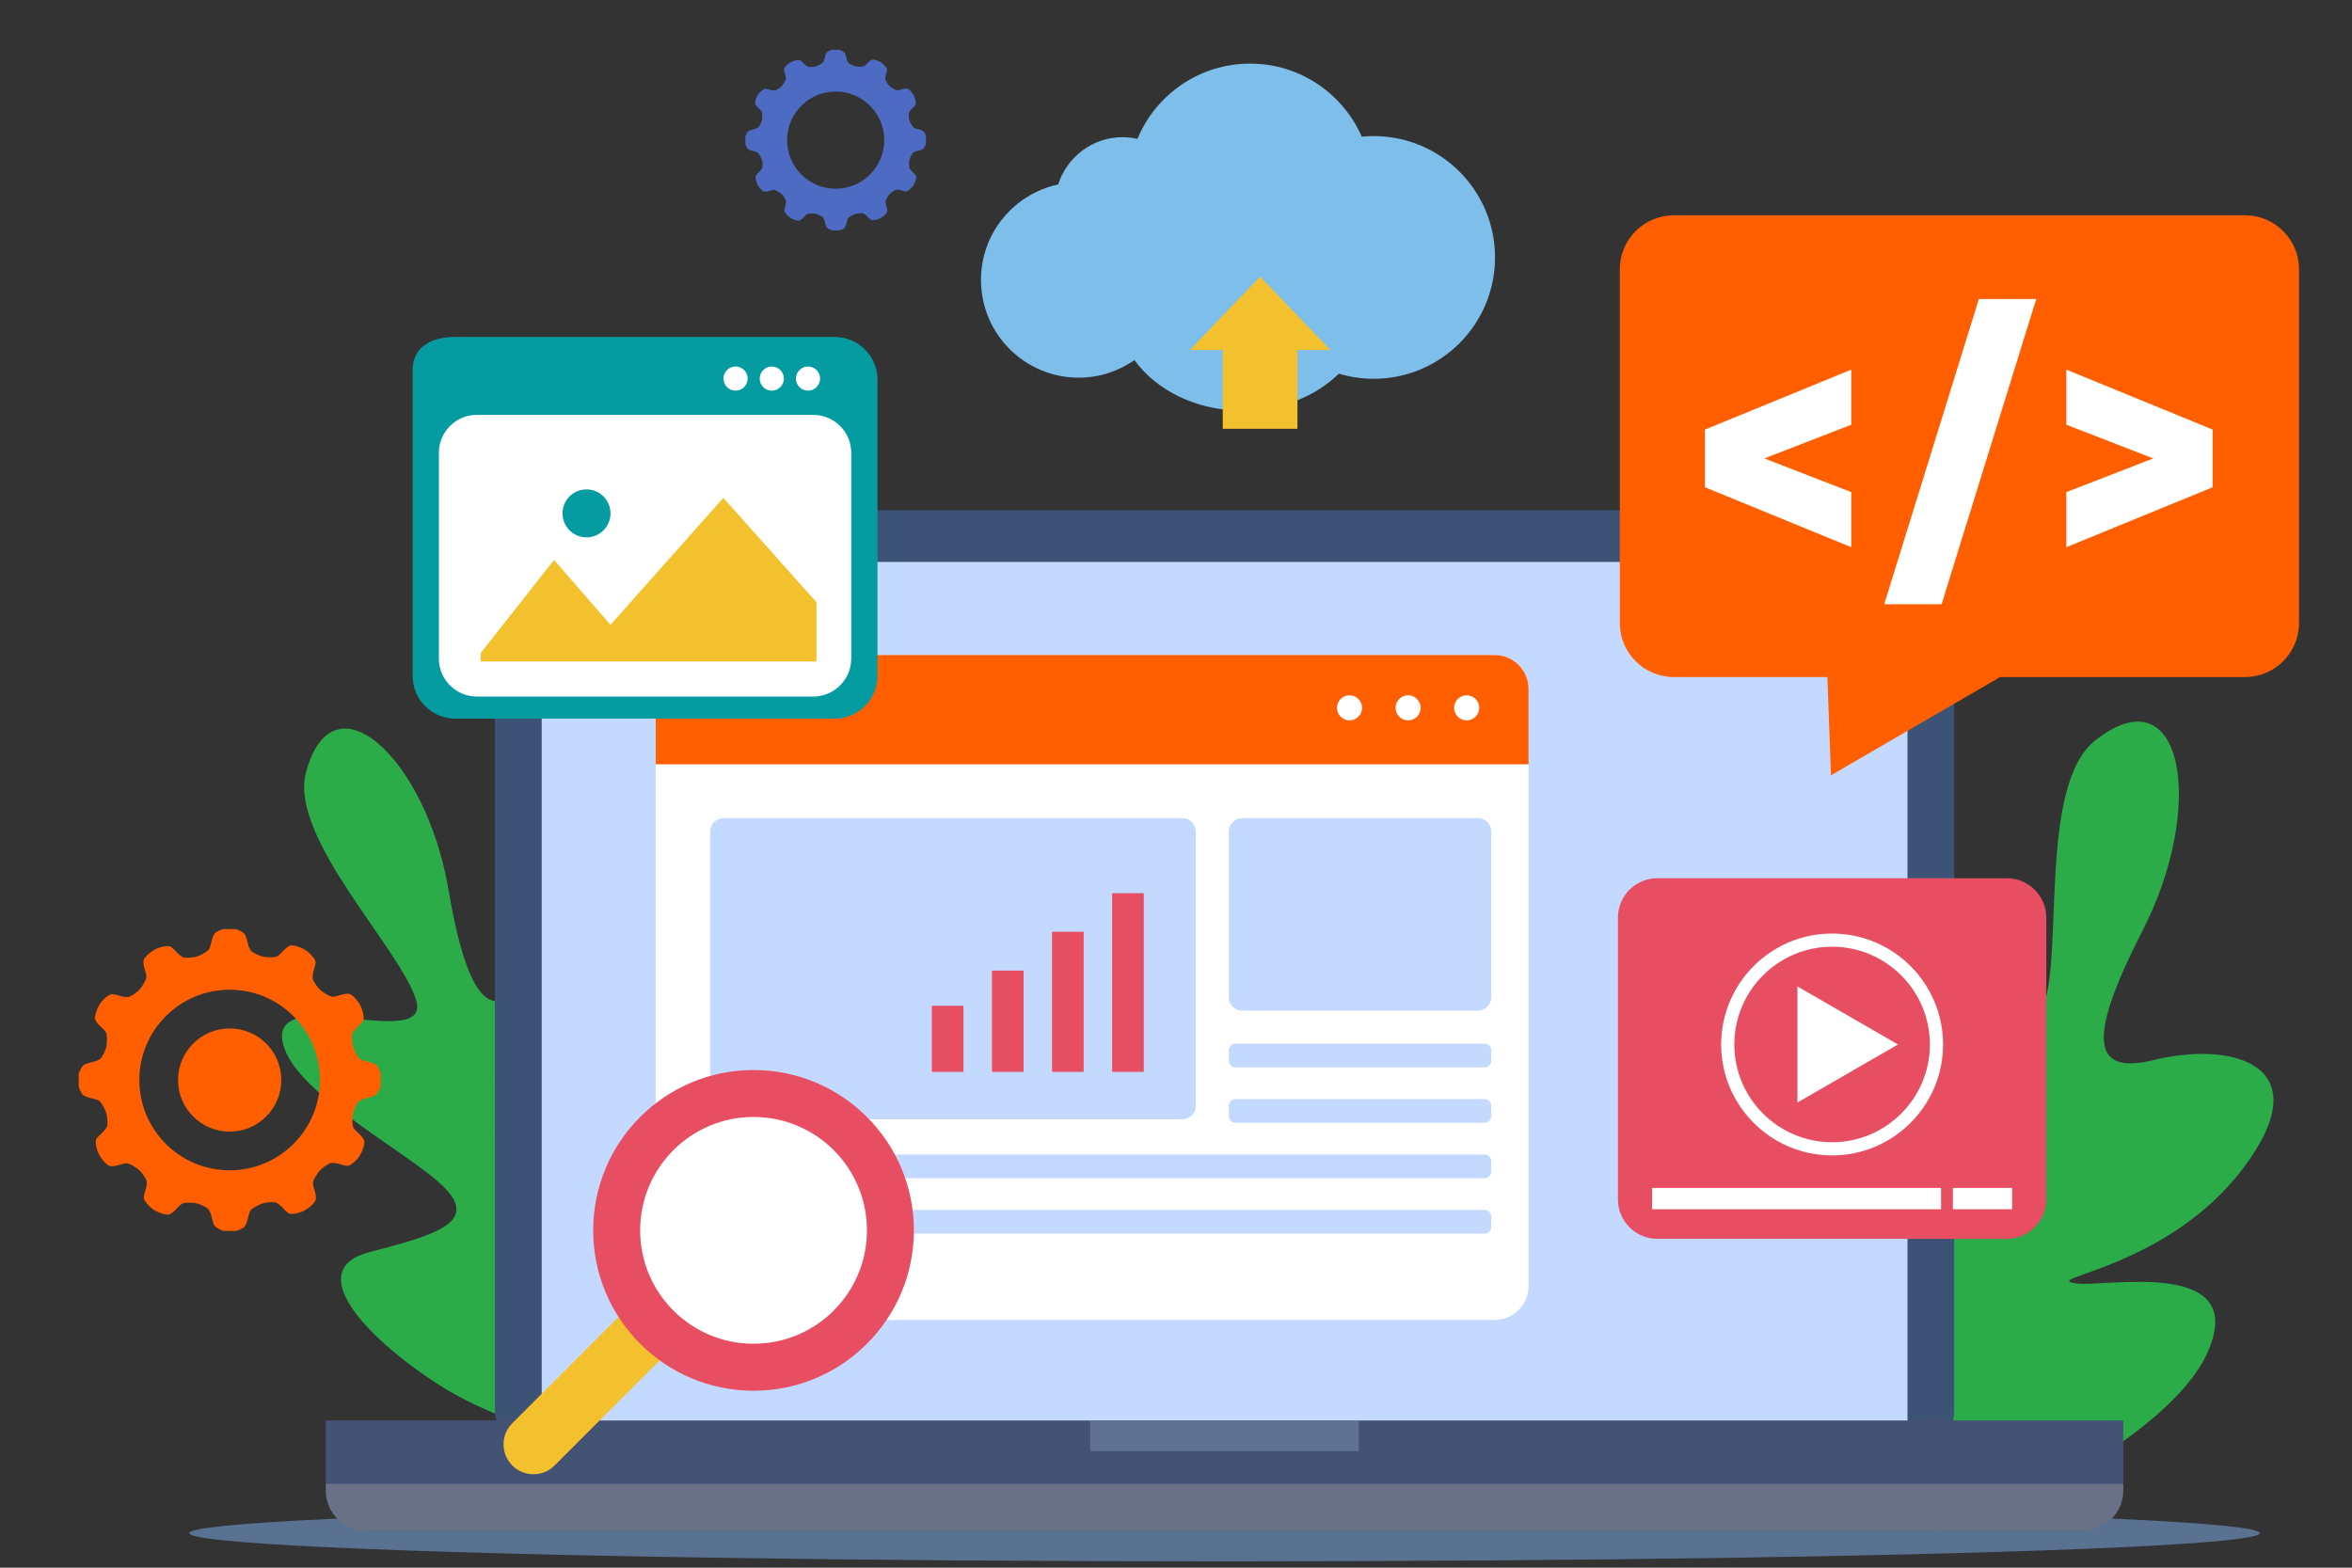 <?xml version="1.0" encoding="utf-8"?>
<!-- Generator: Adobe Illustrator 16.0.0, SVG Export Plug-In . SVG Version: 6.00 Build 0)  -->
<!DOCTYPE svg PUBLIC "-//W3C//DTD SVG 1.1//EN" "http://www.w3.org/Graphics/SVG/1.1/DTD/svg11.dtd">
<svg version="1.1" xmlns="http://www.w3.org/2000/svg" xmlns:xlink="http://www.w3.org/1999/xlink" x="0px" y="0px" width="750px"
	 height="500px" viewBox="0 0 750 500" enable-background="new 0 0 750 500" xml:space="preserve">
<rect x="0" y="0" width="750" height="500" fill="#333333" stroke="none"/>
<g id="BACKGROUND">
</g>
<g id="OBJECTS">
	<g>
		<g>
			<g>
				<g>
					<g>
						<path fill="#2BAC49" d="M618.452,488.307c-1.361,0.423-29.21-30.787-39.475-58.812c-10.258-28.019-13.021-58.411,8.293-49.731
							c21.312,8.688,36.12,14.573,33.751-2.401c-2.368-16.97-23.095-58.771-13.624-73.773c9.474-15,37.925,34.106,44.239,17.139
							c6.316-16.974-1.53-70.419,16.542-84.63c27.863-21.914,35.508,20.846,15.003,60.786c-18.502,36.027-15.271,45.83,3.666,41.189
							c25.003-6.122,53.166,1.432,28.695,34.194c-24.47,32.761-66.297,35.403-53.284,37.101c9.078,1.182,55.692-8.484,41.442,22.496
							C694.627,451.599,657.521,476.07,618.452,488.307z"/>
						<path opacity="0.4" fill="#2BAC49" d="M637.101,375.483c-1.478-5.94-15.055-37.916-4.343-26.184
							c10.715,11.735,11.228,29.088,13.777,20.41c2.553-8.675,15.032-46.623,15.309-29.595c0.185,11.2-14.799,35.21-11.226,35.717
							c3.571,0.513,41.644-11.427,28.574-3.061c-10.496,6.723-27.445,7.932-32.548,14.563c-5.109,6.633-14.492,36.099-13.35,40.479
							c1.804,6.912,26.507-8.605,19.364,1.089c-7.146,9.697-21.305,17.603-26.403,21.176c-5.103,3.575-7.51-2.971-9.826-16.073
							c-4.829-27.313,2.243-30.211,4.877-19.321C627.014,438.278,640.764,390.254,637.101,375.483z"/>
					</g>
					<g>
						<path fill="#2BAC49" d="M201.968,463.192c-0.781,1.082-39.169-6.656-62.594-21.886
							c-23.422-15.226-42.562-36.439-21.726-41.908c20.849-5.462,35.245-9.37,23.938-20.76
							c-11.303-11.376-50.309-31.046-51.639-47.601c-1.327-16.56,47.565,4.247,42.763-12.013
							c-4.798-16.26-40.692-51.89-35.137-72.683c8.564-32.062,38.301-4.325,45.374,37.106c6.376,37.382,14.3,42.905,25.879,28.798
							c15.294-18.627,40.633-28.785,40.701,9.498c0.069,38.28-29.776,63.75-19.08,57.714c7.467-4.209,36.954-37.631,43.68-6.421
							C238.414,392.918,224.364,432.084,201.968,463.192z"/>
						<path opacity="0.4" fill="#2BAC49" d="M152.577,368.211c-4.443-3.625-32.575-19.951-17.96-17.179
							c14.619,2.774,24.747,15.482,21.787,7.552c-2.961-7.931-14.927-43.365-5.155-30.765c6.429,8.287,8.685,34.686,11.649,33.058
							c2.968-1.62,24.775-31.948,19.687-18.341c-4.087,10.935-16.105,21.355-16.205,29.188c-0.097,7.837,9.42,35.18,12.735,37.817
							c5.233,4.166,15.024-21.331,15.115-10.057c0.097,11.275-6.072,25.149-7.884,30.69c-1.818,5.542-7.293,1.989-16.387-6.522
							c-18.955-17.744-15.286-23.891-7.197-17.213C180.285,420.912,163.615,377.215,152.577,368.211z"/>
					</g>
				</g>
				<g>
					<g>
						<ellipse opacity="0.5" fill="#80B2F0" cx="390.481" cy="488.983" rx="330.121" ry="9.004"/>
						<g>
							<g>
								<g>
									<path fill="#3D5376" d="M623.145,449.844c0,7.029-5.755,12.783-12.785,12.783H170.605c-7.025,0-12.783-5.754-12.783-12.783
										v-274.29c0-7.028,5.758-12.786,12.783-12.786h439.754c7.03,0,12.785,5.757,12.785,12.786V449.844z"/>
									<rect x="172.74" y="179.229" fill="#C4D9FF" width="435.488" height="283.397"/>
									<path fill="#445275" d="M103.891,453.038v22.375c0,7.027,5.75,12.785,12.786,12.785h547.617
										c7.029,0,12.778-5.758,12.778-12.789v-22.371H103.891z"/>
									<rect x="347.666" y="453.038" fill="#607191" width="85.631" height="9.793"/>
									<path opacity="0.4" fill="#A0A0A0" d="M103.891,475.413c0,7.027,5.75,12.785,12.786,12.785h547.617
										c7.029,0,12.778-5.758,12.778-12.789v-2.125H103.891V475.413z"/>
								</g>
							</g>
							<polygon opacity="0.4" fill="#C4D9FF" points="608.229,179.229 608.229,453.038 172.74,453.038 							"/>
						</g>
					</g>
					<g>
						<g>
							<path fill="#FEFFFE" d="M487.429,410.22c0,5.933-4.853,10.784-10.787,10.784h-256.76c-5.932,0-10.789-4.852-10.789-10.784
								V219.707c0-5.933,4.857-10.787,10.789-10.787h256.76c5.935,0,10.787,4.854,10.787,10.787V410.22z"/>
							<g>
								<g>
									<path fill="#C4D9FF" d="M475.535,318.062c0,2.356-1.928,4.284-4.284,4.284h-75.127c-2.356,0-4.284-1.928-4.284-4.284
										v-52.836c0-2.356,1.928-4.284,4.284-4.284h75.127c2.356,0,4.284,1.928,4.284,4.284V318.062z"/>
								</g>
								<g>
									<path fill="#C4D9FF" d="M381.318,352.696c0,2.356-1.928,4.284-4.284,4.284H230.719c-2.356,0-4.284-1.928-4.284-4.284
										v-87.471c0-2.356,1.928-4.284,4.284-4.284h146.315c2.356,0,4.284,1.928,4.284,4.284V352.696z"/>
								</g>
								<g>
									<g>
										<path fill="#C4D9FF" d="M475.535,338.288c0,1.178-0.964,2.142-2.142,2.142h-79.412c-1.178,0-2.142-0.964-2.142-2.142
											v-3.283c0-1.178,0.964-2.142,2.142-2.142h79.412c1.178,0,2.142,0.964,2.142,2.142V338.288z"/>
									</g>
									<g>
										<path fill="#C4D9FF" d="M475.535,355.963c0,1.178-0.964,2.142-2.142,2.142h-79.412c-1.178,0-2.142-0.964-2.142-2.142
											v-3.285c0-1.178,0.964-2.142,2.142-2.142h79.412c1.178,0,2.142,0.964,2.142,2.142V355.963z"/>
									</g>
									<g>
										<path fill="#C4D9FF" d="M475.535,373.638c0,1.178-0.964,2.142-2.142,2.142H227.577c-1.178,0-2.142-0.964-2.142-2.142
											v-3.285c0-1.178,0.964-2.142,2.142-2.142h245.817c1.178,0,2.142,0.964,2.142,2.142V373.638z"/>
									</g>
									<g>
										<path fill="#C4D9FF" d="M475.535,391.314c0,1.178-0.964,2.142-2.142,2.142H227.577c-1.178,0-2.142-0.964-2.142-2.142
											v-3.289c0-1.178,0.964-2.142,2.142-2.142h245.817c1.178,0,2.142,0.964,2.142,2.142V391.314z"/>
									</g>
								</g>
							</g>
							<path fill="#FF5F00" d="M476.642,208.92h-256.76c-5.932,0-10.789,4.854-10.789,10.787v24.056h278.336v-24.056
								C487.429,213.773,482.576,208.92,476.642,208.92z"/>
							<g>
								<path fill="#FFFFFF" d="M434.337,225.757c0,2.209-1.788,4.001-4.002,4.001c-2.207,0-4.001-1.792-4.001-4.001
									c0-2.21,1.794-4.002,4.001-4.002C432.549,221.755,434.337,223.547,434.337,225.757z"/>
								<path fill="#FFFFFF" d="M453.018,225.757c0,2.209-1.788,4.001-4.001,4.001c-2.209,0-4.002-1.792-4.002-4.001
									c0-2.21,1.793-4.002,4.002-4.002C451.229,221.755,453.018,223.547,453.018,225.757z"/>
								<circle fill="#FFFFFF" cx="467.696" cy="225.757" r="4.003"/>
							</g>
						</g>
						<g>
							<rect x="297.14" y="320.781" fill="#E74E62" width="10.088" height="21.082"/>
							<rect x="316.308" y="309.568" fill="#E74E62" width="10.087" height="32.295"/>
							<rect x="335.47" y="297.174" fill="#E74E62" width="10.089" height="44.689"/>
							<rect x="354.636" y="284.873" fill="#E74E62" width="10.086" height="56.99"/>
						</g>
					</g>
				</g>
			</g>
			<g>
				<g>
					<path fill="#E74E62" d="M652.515,382.575c0,6.894-5.643,12.537-12.541,12.537H528.463c-6.898,0-12.54-5.644-12.54-12.537
						v-89.934c0-6.896,5.642-12.542,12.54-12.542h111.511c6.898,0,12.541,5.646,12.541,12.542V382.575z"/>
					<g>
						<g>
							<g>
								<path fill="#FFFFFF" d="M584.217,368.51c-19.51,0-35.378-15.872-35.378-35.382c0-19.511,15.868-35.383,35.378-35.383
									c19.513,0,35.383,15.872,35.383,35.383C619.6,352.638,603.729,368.51,584.217,368.51z M584.217,301.947
									c-17.19,0-31.178,13.99-31.178,31.181c0,17.188,13.987,31.178,31.178,31.178c17.191,0,31.182-13.989,31.182-31.178
									C615.398,315.938,601.408,301.947,584.217,301.947z"/>
							</g>
							<polygon fill="#FFFFFF" points="573.162,314.618 605.218,333.128 573.162,351.637 							"/>
						</g>
						<g>
							<rect x="526.818" y="378.88" fill="#FFFFFF" width="92.142" height="6.798"/>
							<rect x="622.731" y="378.88" fill="#FFFFFF" width="18.884" height="6.798"/>
						</g>
					</g>
				</g>
				<g>
					<g>
						<path fill="#4E6BC3" d="M295.271,43.46c-0.024-0.218-0.293-0.833-0.599-1.366c-0.305-0.533-1.735-0.889-1.828-0.882
							c-0.093,0.006-0.66-0.157-1.259-0.362c-0.6-0.206-1.433-1.935-1.586-2.513c-0.154-0.579-0.242-1.571-0.195-2.204
							c0.047-0.633,1.144-1.678,1.229-1.72s0.468-0.458,0.85-0.926c0.382-0.467-0.103-2.349-0.465-2.972l-0.253-0.436
							c-0.363-0.624-1.082-1.394-1.599-1.712c-0.517-0.318-1.917,0.079-1.994,0.13s-0.649,0.193-1.273,0.315
							c-0.623,0.122-2.213-0.953-2.636-1.375c-0.423-0.422-0.998-1.234-1.275-1.806c-0.278-0.571,0.148-2.022,0.199-2.097
							c0.05-0.074,0.173-0.625,0.273-1.225c0.1-0.599-1.246-1.999-1.871-2.36l-0.438-0.254c-0.625-0.361-1.629-0.678-2.232-0.703
							c-0.604-0.025-1.616,1.018-1.659,1.102c-0.042,0.084-0.469,0.496-0.948,0.915c-0.479,0.419-2.391,0.291-2.971,0.14
							c-0.58-0.151-1.485-0.565-2.011-0.921c-0.526-0.356-0.884-1.822-0.878-1.917s-0.161-0.643-0.373-1.22
							c-0.211-0.577-1.628-1.171-1.804-1.188c0,0,0,0-1.201,0c-1.229,0-1.229,0-1.229,0c-0.217,0.022-0.831,0.291-1.364,0.597
							c-0.533,0.306-0.888,1.735-0.881,1.827s-0.156,0.658-0.362,1.258s-1.932,1.431-2.511,1.586
							c-0.579,0.155-1.573,0.243-2.208,0.195c-0.635-0.047-1.675-1.145-1.718-1.229c-0.043-0.084-0.459-0.466-0.925-0.848
							s-2.343,0.101-2.966,0.464l-0.439,0.256c-0.623,0.364-1.394,1.084-1.713,1.601c-0.319,0.516,0.078,1.917,0.127,1.991
							c0.049,0.074,0.19,0.645,0.313,1.268c0.122,0.623-0.95,2.21-1.372,2.635c-0.422,0.424-1.235,1-1.808,1.278
							c-0.572,0.278-2.018-0.151-2.094-0.201c-0.076-0.05-0.629-0.173-1.229-0.272c-0.6-0.1-1.997,1.248-2.358,1.873l-0.254,0.44
							c-0.361,0.625-0.677,1.629-0.702,2.232c-0.024,0.603,1.018,1.615,1.104,1.656c0.086,0.042,0.5,0.467,0.917,0.946
							c0.418,0.479,0.286,2.394,0.133,2.973s-0.567,1.485-0.922,2.013c-0.354,0.527-1.824,0.878-1.918,0.873
							c-0.094-0.006-0.641,0.163-1.217,0.374c-0.576,0.212-1.174,1.633-1.192,1.815c0,0,0,0,0,1.189c0,1.232,0,1.232,0,1.232
							c0.021,0.217,0.29,0.83,0.596,1.362c0.307,0.532,1.735,0.886,1.829,0.88c0.093-0.006,0.66,0.158,1.26,0.363
							c0.6,0.205,1.435,1.934,1.589,2.515c0.155,0.582,0.243,1.576,0.196,2.211c-0.046,0.634-1.145,1.676-1.229,1.72
							c-0.084,0.043-0.467,0.459-0.85,0.925c-0.383,0.465,0.1,2.344,0.463,2.967l0.254,0.437c0.363,0.624,1.084,1.394,1.602,1.712
							c0.518,0.318,1.922-0.076,1.997-0.126c0.074-0.05,0.646-0.192,1.27-0.315c0.624-0.124,2.211,0.951,2.635,1.372
							c0.424,0.42,0.998,1.232,1.276,1.804s-0.149,2.021-0.198,2.097c-0.049,0.076-0.171,0.627-0.271,1.225
							c-0.1,0.598,1.248,2,1.874,2.359l0.432,0.248c0.625,0.359,1.631,0.676,2.234,0.702c0.604,0.026,1.619-1.016,1.661-1.102
							c0.042-0.085,0.468-0.497,0.946-0.915c0.479-0.418,2.396-0.288,2.974-0.136c0.578,0.152,1.481,0.566,2.008,0.921
							c0.526,0.354,0.878,1.822,0.874,1.915s0.166,0.641,0.377,1.218c0.211,0.577,1.626,1.175,1.801,1.192c0,0,0,0,1.189,0
							c1.237,0,1.237,0,1.237,0c0.218-0.023,0.833-0.292,1.366-0.599s0.887-1.732,0.881-1.825s0.158-0.66,0.365-1.259
							s1.933-1.433,2.51-1.587s1.567-0.242,2.202-0.196c0.634,0.046,1.678,1.145,1.72,1.23s0.459,0.468,0.925,0.851
							c0.467,0.383,2.346-0.105,2.97-0.468l0.433-0.252c0.624-0.363,1.395-1.083,1.713-1.599c0.319-0.516-0.073-1.918-0.123-1.992
							s-0.19-0.645-0.312-1.269s0.946-2.216,1.368-2.639s1.236-0.996,1.809-1.273c0.572-0.278,2.02,0.148,2.096,0.198
							c0.076,0.051,0.628,0.174,1.227,0.273c0.599,0.1,1.996-1.245,2.356-1.87l0.254-0.439c0.361-0.625,0.677-1.629,0.703-2.231
							c0.026-0.603-1.018-1.619-1.104-1.661s-0.498-0.468-0.915-0.947s-0.288-2.395-0.135-2.975c0.153-0.579,0.567-1.484,0.921-2.01
							c0.353-0.526,1.824-0.88,1.917-0.873c0.093,0.006,0.642-0.162,1.219-0.374c0.578-0.212,1.175-1.63,1.193-1.804
							c0,0,0,0,0-1.194C295.271,43.46,295.271,43.46,295.271,43.46z M266.474,60.188c-8.556,0-15.496-6.938-15.496-15.494
							c0-8.567,6.94-15.497,15.496-15.497c8.561-0.006,15.501,6.937,15.501,15.497C281.975,53.25,275.034,60.193,266.474,60.188z"/>
					</g>
				</g>
				<g>
					<g>
						<path fill="#FF5F00" d="M121.385,342.399c-0.04-0.363-0.49-1.39-1-2.28c-0.511-0.892-2.902-1.488-3.055-1.478
							c-0.154,0.011-1.102-0.262-2.106-0.606s-2.4-3.231-2.658-4.199c-0.258-0.968-0.405-2.627-0.326-3.688s1.915-2.807,2.057-2.877
							c0.143-0.071,0.782-0.768,1.421-1.549s-0.174-3.922-0.78-4.965l-0.422-0.725c-0.606-1.043-1.81-2.333-2.673-2.867
							c-0.864-0.534-3.211,0.131-3.338,0.217c-0.127,0.085-1.083,0.322-2.126,0.526s-3.7-1.593-4.408-2.299
							s-1.667-2.065-2.131-3.021s0.25-3.379,0.335-3.505c0.084-0.126,0.291-1.048,0.458-2.049c0.167-1-2.085-3.341-3.13-3.944
							l-0.735-0.425c-1.044-0.604-2.724-1.133-3.731-1.175c-1.008-0.042-2.705,1.698-2.775,1.843s-0.783,0.834-1.583,1.531
							c-0.801,0.698-4.005,0.48-4.974,0.227c-0.969-0.255-2.481-0.946-3.361-1.538c-0.879-0.592-1.474-3.048-1.464-3.205
							c0.01-0.157-0.271-1.075-0.625-2.038c-0.354-0.964-2.724-1.957-3.019-1.984c0,0,0,0-2.004,0c-2.059,0-2.059,0-2.059,0
							c-0.364,0.037-1.39,0.486-2.279,0.996c-0.89,0.51-1.485,2.898-1.475,3.054c0.011,0.155-0.261,1.103-0.604,2.105
							c-0.344,1.003-3.23,2.396-4.2,2.653c-0.97,0.259-2.632,0.405-3.692,0.326c-1.061-0.08-2.805-1.917-2.874-2.057
							s-0.764-0.777-1.544-1.418c-0.781-0.64-3.92,0.172-4.963,0.777l-0.733,0.426c-1.043,0.605-2.333,1.808-2.867,2.672
							c-0.533,0.865,0.132,3.21,0.214,3.335s0.317,1.079,0.521,2.121s-1.587,3.7-2.292,4.409c-0.706,0.708-2.065,1.668-3.021,2.132
							s-3.377-0.251-3.505-0.333c-0.128-0.083-1.051-0.289-2.052-0.457c-1-0.167-3.34,2.087-3.942,3.132l-0.423,0.734
							c-0.603,1.045-1.132,2.725-1.175,3.731c-0.044,1.007,1.7,2.702,1.846,2.773c0.146,0.07,0.836,0.783,1.534,1.584
							c0.697,0.8,0.477,4.001,0.223,4.969c-0.253,0.969-0.946,2.481-1.539,3.361s-3.05,1.472-3.207,1.461
							c-0.158-0.011-1.075,0.271-2.038,0.627c-0.964,0.355-1.966,2.73-1.997,3.032c0,0,0,0,0,1.995c0,2.059,0,2.059,0,2.059
							c0.041,0.361,0.492,1.386,1.003,2.277c0.511,0.891,2.902,1.482,3.057,1.473c0.154-0.011,1.102,0.262,2.106,0.605
							c1.004,0.344,2.401,3.233,2.66,4.207c0.259,0.974,0.407,2.638,0.329,3.697c-0.078,1.061-1.916,2.803-2.058,2.873
							c-0.143,0.07-0.783,0.767-1.422,1.547s0.171,3.918,0.778,4.961l0.426,0.731c0.607,1.043,1.812,2.331,2.677,2.864
							s3.21-0.13,3.336-0.215c0.126-0.085,1.081-0.322,2.122-0.527c1.042-0.204,3.703,1.59,4.411,2.295s1.668,2.063,2.132,3.02
							c0.464,0.955-0.251,3.379-0.334,3.504c-0.083,0.126-0.288,1.049-0.455,2.05c-0.167,1.001,2.084,3.339,3.129,3.941l0.731,0.423
							c1.045,0.603,2.726,1.13,3.734,1.172c1.008,0.041,2.708-1.7,2.777-1.843c0.069-0.143,0.782-0.831,1.583-1.53
							c0.802-0.699,4.003-0.481,4.97-0.229c0.967,0.254,2.478,0.945,3.358,1.538c0.88,0.593,1.472,3.05,1.462,3.204
							s0.273,1.07,0.628,2.035c0.354,0.966,2.723,1.968,3.014,1.997c0,0,0,0,1.99,0c2.068,0,2.068,0,2.068,0
							c0.362-0.038,1.387-0.488,2.278-0.999c0.891-0.512,1.486-2.904,1.476-3.059s0.265-1.102,0.612-2.104
							c0.347-1.003,3.23-2.397,4.196-2.655c0.966-0.258,2.624-0.405,3.685-0.327c1.06,0.078,2.804,1.916,2.875,2.058
							s0.768,0.783,1.549,1.426c0.781,0.643,3.919-0.174,4.961-0.781l0.728-0.425c1.042-0.607,2.332-1.811,2.865-2.674
							c0.533-0.862-0.126-3.207-0.209-3.332c-0.083-0.124-0.318-1.079-0.521-2.123s1.588-3.703,2.294-4.411
							c0.706-0.708,2.066-1.667,3.022-2.131s3.376,0.253,3.502,0.337c0.125,0.083,1.047,0.288,2.049,0.456
							c1.001,0.168,3.342-2.084,3.945-3.129l0.424-0.735c0.603-1.045,1.132-2.725,1.176-3.732s-1.703-2.704-1.847-2.775
							c-0.144-0.07-0.833-0.783-1.533-1.584c-0.699-0.8-0.479-4.001-0.225-4.971s0.948-2.482,1.542-3.361s3.053-1.473,3.21-1.464
							c0.157,0.009,1.074-0.273,2.038-0.628s1.964-2.723,1.993-3.012c0,0,0,0,0-1.994
							C121.385,342.399,121.385,342.399,121.385,342.399z M73.233,373.259c-15.901,0-28.797-12.892-28.797-28.792
							c0-15.914,12.896-28.801,28.797-28.801c15.905-0.002,28.801,12.893,28.801,28.801
							C102.034,360.367,89.138,373.261,73.233,373.259z"/>
					</g>
					<g>
						<path fill="#FF5F00" d="M73.233,360.913c-9.086,0-16.454-7.362-16.454-16.447c0-9.093,7.368-16.453,16.454-16.453
							c9.09-0.008,16.461,7.362,16.461,16.453C89.694,353.551,82.323,360.92,73.233,360.913z"/>
					</g>
				</g>
				<g>
					<path fill="#049BA1" d="M279.81,215.593c0,7.485-6.124,13.608-13.609,13.608H145.187c-7.486,0-13.608-6.123-13.608-13.608
						v-97.596c0-7.484,6.123-10.529,13.608-10.529h121.015c7.485,0,13.609,6.122,13.609,13.606V215.593z"/>
					<path fill="#FFFFFF" d="M271.438,210.083c0,6.638-5.432,12.069-12.071,12.069H152.02c-6.638,0-12.072-5.431-12.072-12.069
						v-65.69c0-6.639,5.434-12.069,12.072-12.069h107.348c6.639,0,12.071,5.431,12.071,12.069V210.083z"/>
					<g>
						<circle fill="#FFFFFF" cx="234.553" cy="120.746" r="3.851"/>
						<circle fill="#FFFFFF" cx="246.106" cy="120.746" r="3.851"/>
						<circle fill="#FFFFFF" cx="257.657" cy="120.746" r="3.851"/>
					</g>
					<polygon fill="#F3C12D" points="153.278,208.277 176.676,178.588 194.671,199.28 230.663,158.79 260.356,192.083 
						260.356,210.979 153.278,210.979 					"/>
					<circle fill="#049BA1" cx="187.022" cy="163.74" r="7.65"/>
				</g>
				<g>
					<g>
						<path fill="#F3C12D" d="M160.568,460.667c0-2.442,0.933-4.883,2.794-6.741l36.386-36.396c3.722-3.725,9.765-3.725,13.488,0
							c3.721,3.728,3.721,9.761-0.007,13.482l-36.381,36.386c-3.723,3.731-9.765,3.731-13.491,0.006
							C161.492,465.538,160.568,463.098,160.568,460.667z"/>
					</g>
					<g>
						<path fill="#E74E62" d="M240.288,443.561c-28.241-0.002-51.135-22.901-51.135-51.146c-0.003-28.237,22.894-51.14,51.136-51.14
							c28.244,0,51.133,22.902,51.129,51.14C291.418,420.659,268.532,443.559,240.288,443.561z"/>
						<path fill="#FFFFFF" d="M240.288,428.574c-19.97,0-36.161-16.183-36.161-36.159c0-19.967,16.191-36.166,36.162-36.166
							c19.972,0.004,36.165,16.194,36.162,36.166C276.451,412.392,260.257,428.58,240.288,428.574z"/>
					</g>
				</g>
				<g>
					<path fill="#7DBEEA" d="M438.023,43.398c-1.278,0-2.536,0.067-3.786,0.193c-6.011-13.712-19.681-23.308-35.616-23.308
						c-16.203,0-30.076,9.918-35.923,24.013c-1.516-0.338-3.083-0.548-4.711-0.548c-9.667,0-17.76,6.354-20.573,15.083
						c-14.059,3.02-24.603,15.492-24.603,30.455c0,17.216,13.955,31.171,31.167,31.171c6.615,0,12.732-2.092,17.779-5.605
						c6.931,9.633,19.731,16.119,34.413,16.119c12.38,0,23.428-4.591,30.751-11.793c3.518,1.049,7.244,1.634,11.103,1.634
						c21.382,0,38.707-17.334,38.707-38.707C476.73,60.732,459.405,43.398,438.023,43.398z"/>
					<polygon fill="#F3C12D" points="424.251,111.641 401.812,88.216 379.385,111.641 389.912,111.641 389.912,136.769 
						413.728,136.769 413.728,111.641 					"/>
				</g>
				<g>
					<g>
						<path fill="#FF5F00" d="M715.92,68.669H533.703c-9.449,0-17.183,7.729-17.183,17.179v112.91
							c0,9.445,7.733,17.179,17.183,17.179h49.009l1.139,31.347l53.939-31.347h78.13c9.447,0,17.182-7.734,17.182-17.179V85.848
							C733.102,76.396,725.367,68.669,715.92,68.669z"/>
					</g>
					<g>
						<path fill="#FFFFFF" d="M590.331,135.459l-27.716,10.75l27.716,10.748v17.571l-46.652-19.123v-18.398l46.652-19.117V135.459z"
							/>
						<path fill="#FFFFFF" d="M631.018,95.361h18.296l-30.185,97.356h-18.295L631.018,95.361z"/>
						<path fill="#FFFFFF" d="M705.561,137.008v18.398l-46.651,19.123v-17.571l27.712-10.748l-27.712-10.75v-17.569L705.561,137.008
							z"/>
					</g>
				</g>
			</g>
		</g>
	</g>
</g>
</svg>
